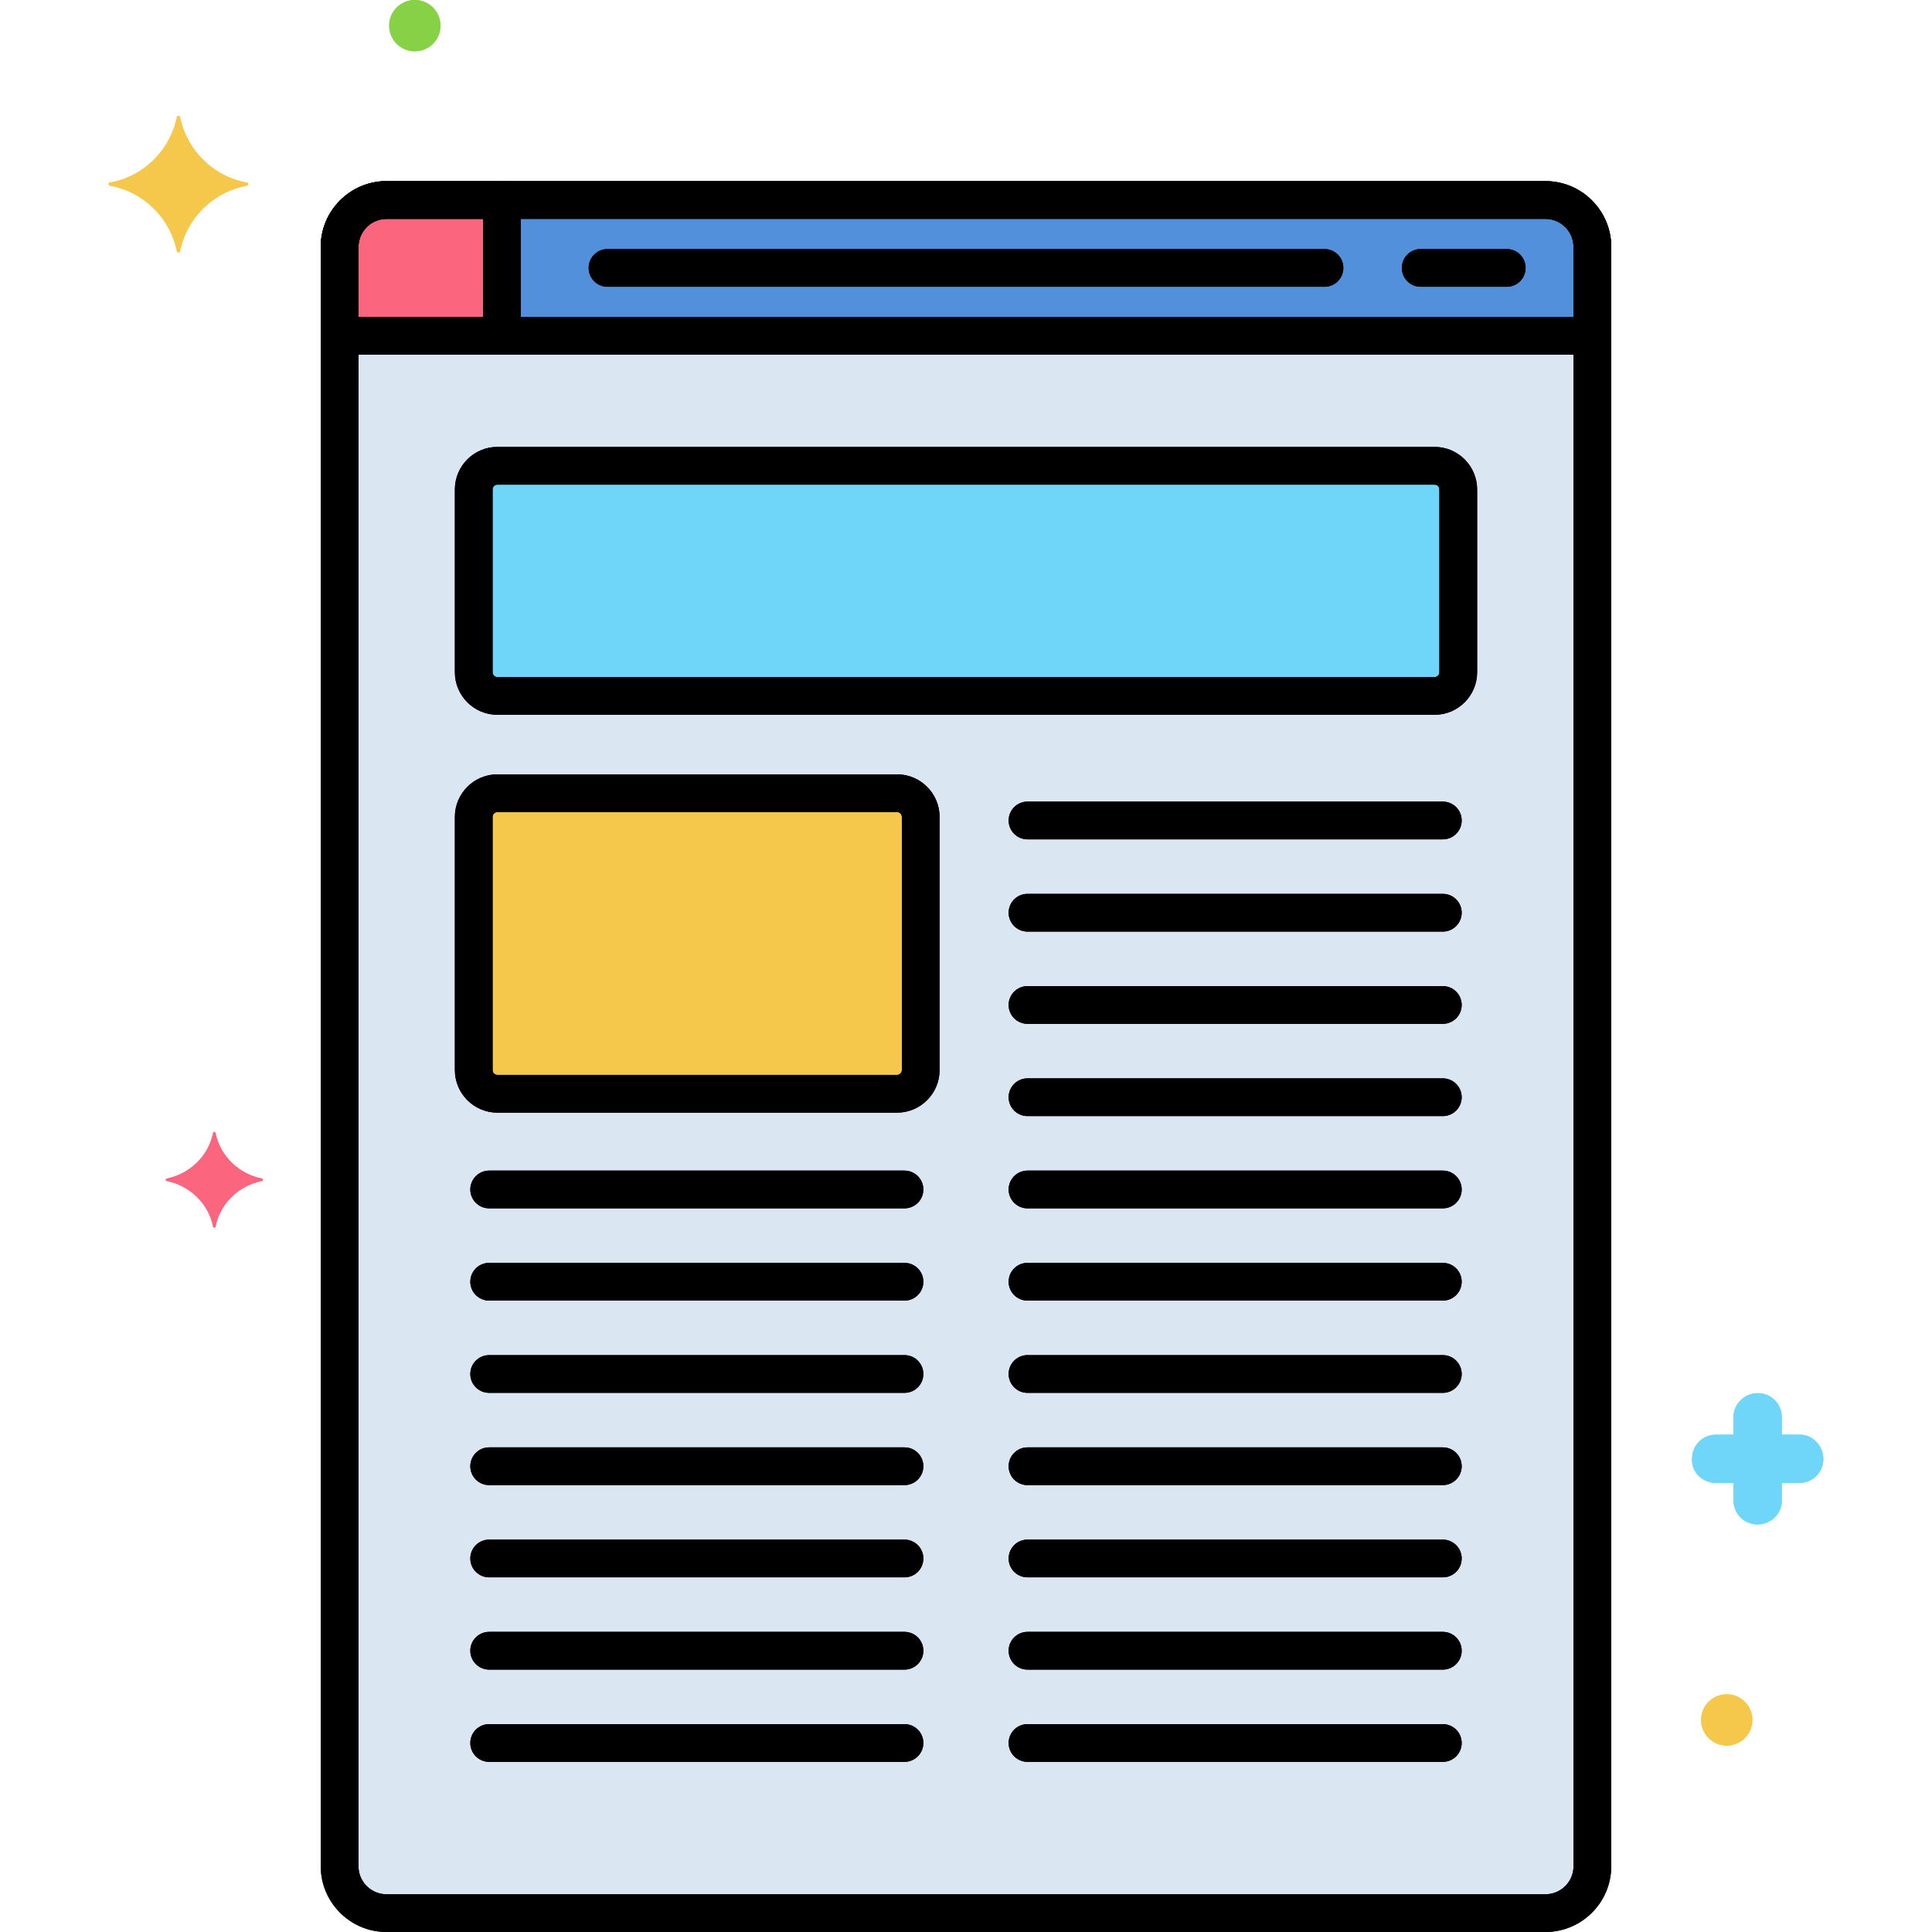 <?xml version="1.0" encoding="utf-8"?>
<!-- Generator: Adobe Illustrator 24.0.0, SVG Export Plug-In . SVG Version: 6.00 Build 0)  -->
<svg version="1.1" xmlns="http://www.w3.org/2000/svg" xmlns:xlink="http://www.w3.org/1999/xlink" x="0px" y="0px"
	 viewBox="0 0 256 256" enable-background="new 0 0 256 256" xml:space="preserve">
<g id="Layer_1">
</g>
<g id="Layer_2">
</g>
<g id="Layer_3">
</g>
<g id="Layer_4">
</g>
<g id="Layer_5">
</g>
<g id="Layer_6">
</g>
<g id="Layer_7">
</g>
<g id="Layer_8">
</g>
<g id="Layer_9">
</g>
<g id="Layer_10">
</g>
<g id="Layer_11">
</g>
<g id="Layer_12">
</g>
<g id="Layer_13">
</g>
<g id="Layer_14">
</g>
<g id="Layer_15">
</g>
<g id="Layer_16">
</g>
<g id="Layer_17">
</g>
<g id="Layer_18">
</g>
<g id="Layer_19">
</g>
<g id="Layer_20">
</g>
<g id="Layer_21">
</g>
<g id="Layer_22">
</g>
<g id="Layer_23">
</g>
<g id="Layer_24">
</g>
<g id="Layer_25">
</g>
<g id="Layer_26">
</g>
<g id="Layer_27">
</g>
<g id="Layer_28">
</g>
<g id="Layer_29">
</g>
<g id="Layer_30">
</g>
<g id="Layer_31">
</g>
<g id="Layer_32">
	<g>
		<g>
			<g>
				<path fill="#DAE6F1" d="M204.78,26.5H51.22c-3.435,0-6.22,2.785-6.22,6.22v214.56c0,3.435,2.785,6.22,6.22,6.22h153.56
					c3.435,0,6.22-2.785,6.22-6.22V32.72C211,29.285,208.215,26.5,204.78,26.5z"/>
			</g>
		</g>
		<g>
			<g>
				<path fill="#70D6F9" d="M190.087,61.716H65.913c-1.735,0-3.141,1.406-3.141,3.141v24.218c0,1.735,1.406,3.141,3.141,3.141
					h124.175c1.735,0,3.141-1.406,3.141-3.141V64.858C193.229,63.123,191.822,61.716,190.087,61.716z"/>
			</g>
		</g>
		<g>
			<g>
				<path fill="#F5C84C" d="M118.859,105.104H65.913c-1.735,0-3.141,1.406-3.141,3.141v33.548c0,1.735,1.406,3.141,3.141,3.141
					h52.946c1.735,0,3.141-1.406,3.141-3.141v-33.548C122,106.51,120.594,105.104,118.859,105.104z"/>
			</g>
		</g>
		<g>
			<g>
				<path fill="#5290DB" d="M204.78,26.5H51.22c-3.435,0-6.22,2.785-6.22,6.22V44.5h166V32.72C211,29.285,208.215,26.5,204.78,26.5z
					"/>
			</g>
		</g>
		<g>
			<g>
				<path fill="#FC657E" d="M51.22,26.5c-3.435,0-6.22,2.785-6.22,6.22V44.5h21.5v-18H51.22z"/>
			</g>
		</g>
		<g>
			<g>
				<path fill="#70D6F9" d="M238.503,190.1h-2.4v-2.3c0-1.8-1.4-3.2-3.2-3.2c-1.7,0-3.2,1.4-3.2,3.1v2.4h-2.3
					c-1.8,0-3.2,1.4-3.2,3.2c-0.1,1.7,1.3,3.2,3.2,3.2h2.3v2.3c0,1.8,1.4,3.2,3.2,3.2c1.7,0,3.2-1.4,3.2-3.1v-2.4h2.3
					c1.8,0,3.2-1.4,3.2-3.2C241.603,191.6,240.203,190.1,238.503,190.1z"/>
			</g>
		</g>
		<g>
			<g>
				<path fill="#F5C84C" d="M228.803,224.5c-1.878,0-3.4,1.522-3.4,3.4c0,1.878,1.522,3.4,3.4,3.4c1.878,0,3.4-1.522,3.4-3.4
					C232.203,226.022,230.68,224.5,228.803,224.5z"/>
			</g>
		</g>
		<g>
			<g>
				<path fill="#FC657E" d="M34.747,156.175c-3.1-0.6-5.6-3-6.2-6.1c0-0.1-0.3-0.1-0.3,0c-0.6,3.1-3.1,5.5-6.2,6.1
					c-0.1,0-0.1,0.2,0,0.3c3.1,0.6,5.6,3,6.2,6.1c0,0.1,0.3,0.1,0.3,0c0.6-3.1,3.1-5.5,6.2-6.1
					C34.847,156.375,34.847,156.175,34.747,156.175z"/>
			</g>
		</g>
		<g>
			<g>
				<path fill="#87D147" d="M54.966,0c-1.878,0-3.4,1.522-3.4,3.4c0,1.878,1.522,3.4,3.4,3.4c1.878,0,3.4-1.522,3.4-3.4
					C58.366,1.522,56.843,0,54.966,0z"/>
			</g>
		</g>
		<g>
			<g>
				<path fill="#F5C84C" d="M32.747,24.2c-4.5-0.8-8-4.3-8.9-8.7c0-0.2-0.4-0.2-0.4,0c-0.9,4.4-4.4,7.9-8.9,8.7
					c-0.2,0-0.2,0.3,0,0.4c4.5,0.8,8,4.3,8.9,8.7c0,0.2,0.4,0.2,0.4,0c0.9-4.4,4.4-7.9,8.9-8.7C32.947,24.5,32.947,24.2,32.747,24.2
					z"/>
			</g>
		</g>
		<g>
			<g>
				<g>
					<g>
						<path d="M204.78,24H51.22c-4.809,0-8.72,3.912-8.72,8.72v214.56c0,4.809,3.912,8.72,8.72,8.72h153.56
							c4.808,0,8.72-3.912,8.72-8.72V32.72C213.5,27.912,209.588,24,204.78,24z M208.5,247.28c0,2.051-1.668,3.72-3.72,3.72H51.22
							c-2.051,0-3.72-1.669-3.72-3.72V32.72c0-2.051,1.669-3.72,3.72-3.72h153.56c2.051,0,3.72,1.669,3.72,3.72V247.28z"/>
					</g>
				</g>
			</g>
		</g>
		<g>
			<g>
				<g>
					<g>
						<path d="M204.78,24H51.22c-4.808,0-8.72,3.912-8.72,8.72V44.5c0,1.381,1.119,2.5,2.5,2.5h166c1.381,0,2.5-1.119,2.5-2.5V32.72
							C213.5,27.912,209.588,24,204.78,24z M208.5,42h-161v-9.28c0-2.051,1.669-3.72,3.72-3.72h153.56c2.051,0,3.72,1.669,3.72,3.72
							V42z"/>
					</g>
				</g>
			</g>
		</g>
		<g>
			<g>
				<g>
					<g>
						<path d="M66.5,24H51.22c-4.808,0-8.72,3.912-8.72,8.72V44.5c0,1.381,1.119,2.5,2.5,2.5h21.5c1.381,0,2.5-1.119,2.5-2.5v-18
							C69,25.119,67.881,24,66.5,24z M64,42H47.5v-9.28c0-2.051,1.669-3.72,3.72-3.72H64V42z"/>
					</g>
				</g>
			</g>
		</g>
		<g>
			<g>
				<path d="M175.5,33h-95c-1.381,0-2.5,1.119-2.5,2.5s1.119,2.5,2.5,2.5h95c1.381,0,2.5-1.119,2.5-2.5S176.881,33,175.5,33z"/>
			</g>
		</g>
		<g>
			<g>
				<path d="M199.65,33h-11.4c-1.381,0-2.5,1.119-2.5,2.5s1.119,2.5,2.5,2.5h11.4c1.381,0,2.5-1.119,2.5-2.5S201.031,33,199.65,33z"
					/>
			</g>
		</g>
		<g>
			<g>
				<g>
					<g>
						<path d="M190.087,59.216H65.913c-3.11,0-5.641,2.531-5.641,5.641v24.218c0,3.11,2.531,5.641,5.641,5.641h124.175
							c3.11,0,5.641-2.531,5.641-5.641V64.857C195.729,61.747,193.198,59.216,190.087,59.216z M190.729,89.075
							c0,0.354-0.288,0.641-0.641,0.641H65.913c-0.354,0-0.641-0.288-0.641-0.641V64.857c0-0.354,0.288-0.641,0.641-0.641h124.175
							c0.354,0,0.641,0.288,0.641,0.641V89.075z"/>
					</g>
				</g>
			</g>
		</g>
		<g>
			<g>
				<g>
					<g>
						<path d="M118.859,102.604H65.913c-3.11,0-5.641,2.531-5.641,5.641v33.548c0,3.11,2.531,5.641,5.641,5.641h52.946
							c3.11,0,5.641-2.531,5.641-5.641v-33.548C124.5,105.134,121.969,102.604,118.859,102.604z M119.5,141.792
							c0,0.354-0.288,0.641-0.641,0.641H65.913c-0.354,0-0.641-0.288-0.641-0.641v-33.548c0-0.354,0.288-0.641,0.641-0.641h52.946
							c0.354,0,0.641,0.288,0.641,0.641V141.792z"/>
					</g>
				</g>
			</g>
		</g>
		<g>
			<g>
				<path d="M119.849,155.112h-55.03c-1.381,0-2.5,1.119-2.5,2.5s1.119,2.5,2.5,2.5h55.03c1.381,0,2.5-1.119,2.5-2.5
					S121.229,155.112,119.849,155.112z"/>
			</g>
		</g>
		<g>
			<g>
				<path d="M119.849,167.336h-55.03c-1.381,0-2.5,1.119-2.5,2.5s1.119,2.5,2.5,2.5h55.03c1.381,0,2.5-1.119,2.5-2.5
					S121.229,167.336,119.849,167.336z"/>
			</g>
		</g>
		<g>
			<g>
				<path d="M119.849,179.56h-55.03c-1.381,0-2.5,1.119-2.5,2.5s1.119,2.5,2.5,2.5h55.03c1.381,0,2.5-1.119,2.5-2.5
					S121.229,179.56,119.849,179.56z"/>
			</g>
		</g>
		<g>
			<g>
				<path d="M119.849,191.784h-55.03c-1.381,0-2.5,1.119-2.5,2.5s1.119,2.5,2.5,2.5h55.03c1.381,0,2.5-1.119,2.5-2.5
					S121.229,191.784,119.849,191.784z"/>
			</g>
		</g>
		<g>
			<g>
				<path d="M191.181,106.218h-55.03c-1.381,0-2.5,1.119-2.5,2.5s1.119,2.5,2.5,2.5h55.03c1.381,0,2.5-1.119,2.5-2.5
					S192.562,106.218,191.181,106.218z"/>
			</g>
		</g>
		<g>
			<g>
				<path d="M191.181,118.441h-55.03c-1.381,0-2.5,1.119-2.5,2.5s1.119,2.5,2.5,2.5h55.03c1.381,0,2.5-1.119,2.5-2.5
					S192.562,118.441,191.181,118.441z"/>
			</g>
		</g>
		<g>
			<g>
				<path d="M191.181,130.665h-55.03c-1.381,0-2.5,1.119-2.5,2.5s1.119,2.5,2.5,2.5h55.03c1.381,0,2.5-1.119,2.5-2.5
					S192.562,130.665,191.181,130.665z"/>
			</g>
		</g>
		<g>
			<g>
				<path d="M191.181,142.889h-55.03c-1.381,0-2.5,1.119-2.5,2.5s1.119,2.5,2.5,2.5h55.03c1.381,0,2.5-1.119,2.5-2.5
					S192.562,142.889,191.181,142.889z"/>
			</g>
		</g>
		<g>
			<g>
				<path d="M191.181,155.112h-55.03c-1.381,0-2.5,1.119-2.5,2.5s1.119,2.5,2.5,2.5h55.03c1.381,0,2.5-1.119,2.5-2.5
					S192.562,155.112,191.181,155.112z"/>
			</g>
		</g>
		<g>
			<g>
				<path d="M191.181,167.336h-55.03c-1.381,0-2.5,1.119-2.5,2.5s1.119,2.5,2.5,2.5h55.03c1.381,0,2.5-1.119,2.5-2.5
					S192.562,167.336,191.181,167.336z"/>
			</g>
		</g>
		<g>
			<g>
				<path d="M191.181,179.56h-55.03c-1.381,0-2.5,1.119-2.5,2.5s1.119,2.5,2.5,2.5h55.03c1.381,0,2.5-1.119,2.5-2.5
					S192.562,179.56,191.181,179.56z"/>
			</g>
		</g>
		<g>
			<g>
				<path d="M191.181,191.784h-55.03c-1.381,0-2.5,1.119-2.5,2.5s1.119,2.5,2.5,2.5h55.03c1.381,0,2.5-1.119,2.5-2.5
					S192.562,191.784,191.181,191.784z"/>
			</g>
		</g>
		<g>
			<g>
				<path d="M119.849,204.007h-55.03c-1.381,0-2.5,1.119-2.5,2.5s1.119,2.5,2.5,2.5h55.03c1.381,0,2.5-1.119,2.5-2.5
					S121.229,204.007,119.849,204.007z"/>
			</g>
		</g>
		<g>
			<g>
				<path d="M119.849,216.231h-55.03c-1.381,0-2.5,1.119-2.5,2.5s1.119,2.5,2.5,2.5h55.03c1.381,0,2.5-1.119,2.5-2.5
					S121.229,216.231,119.849,216.231z"/>
			</g>
		</g>
		<g>
			<g>
				<path d="M191.181,204.007h-55.03c-1.381,0-2.5,1.119-2.5,2.5s1.119,2.5,2.5,2.5h55.03c1.381,0,2.5-1.119,2.5-2.5
					S192.562,204.007,191.181,204.007z"/>
			</g>
		</g>
		<g>
			<g>
				<path d="M191.181,216.231h-55.03c-1.381,0-2.5,1.119-2.5,2.5s1.119,2.5,2.5,2.5h55.03c1.381,0,2.5-1.119,2.5-2.5
					S192.562,216.231,191.181,216.231z"/>
			</g>
		</g>
		<g>
			<g>
				<path d="M119.849,228.455h-55.03c-1.381,0-2.5,1.119-2.5,2.5s1.119,2.5,2.5,2.5h55.03c1.381,0,2.5-1.119,2.5-2.5
					S121.229,228.455,119.849,228.455z"/>
			</g>
		</g>
		<g>
			<g>
				<path d="M191.181,228.455h-55.03c-1.381,0-2.5,1.119-2.5,2.5s1.119,2.5,2.5,2.5h55.03c1.381,0,2.5-1.119,2.5-2.5
					S192.562,228.455,191.181,228.455z"/>
			</g>
		</g>
		<g>
			<g>
				<path fill="#70D6F9" d="M238.503,190.1h-2.4v-2.3c0-1.8-1.4-3.2-3.2-3.2c-1.7,0-3.2,1.4-3.2,3.1v2.4h-2.3
					c-1.8,0-3.2,1.4-3.2,3.2c-0.1,1.7,1.3,3.2,3.2,3.2h2.3v2.3c0,1.8,1.4,3.2,3.2,3.2c1.7,0,3.2-1.4,3.2-3.1v-2.4h2.3
					c1.8,0,3.2-1.4,3.2-3.2C241.603,191.6,240.203,190.1,238.503,190.1z"/>
			</g>
		</g>
		<g>
			<g>
				<path fill="#F5C84C" d="M228.803,224.5c-1.878,0-3.4,1.522-3.4,3.4c0,1.878,1.522,3.4,3.4,3.4c1.878,0,3.4-1.522,3.4-3.4
					C232.203,226.022,230.68,224.5,228.803,224.5z"/>
			</g>
		</g>
		<g>
			<g>
				<path fill="#FC657E" d="M34.747,156.175c-3.1-0.6-5.6-3-6.2-6.1c0-0.1-0.3-0.1-0.3,0c-0.6,3.1-3.1,5.5-6.2,6.1
					c-0.1,0-0.1,0.2,0,0.3c3.1,0.6,5.6,3,6.2,6.1c0,0.1,0.3,0.1,0.3,0c0.6-3.1,3.1-5.5,6.2-6.1
					C34.847,156.375,34.847,156.175,34.747,156.175z"/>
			</g>
		</g>
		<g>
			<g>
				<path fill="#87D147" d="M54.966,0c-1.878,0-3.4,1.522-3.4,3.4c0,1.878,1.522,3.4,3.4,3.4c1.878,0,3.4-1.522,3.4-3.4
					C58.366,1.522,56.843,0,54.966,0z"/>
			</g>
		</g>
		<g>
			<g>
				<path fill="#F5C84C" d="M32.747,24.2c-4.5-0.8-8-4.3-8.9-8.7c0-0.2-0.4-0.2-0.4,0c-0.9,4.4-4.4,7.9-8.9,8.7
					c-0.2,0-0.2,0.3,0,0.4c4.5,0.8,8,4.3,8.9,8.7c0,0.2,0.4,0.2,0.4,0c0.9-4.4,4.4-7.9,8.9-8.7C32.947,24.5,32.947,24.2,32.747,24.2
					z"/>
			</g>
		</g>
		<g>
			<g>
				<g>
					<g>
						<path d="M204.78,24H51.22c-4.809,0-8.72,3.912-8.72,8.72v214.56c0,4.809,3.912,8.72,8.72,8.72h153.56
							c4.808,0,8.72-3.912,8.72-8.72V32.72C213.5,27.912,209.588,24,204.78,24z M208.5,247.28c0,2.051-1.668,3.72-3.72,3.72H51.22
							c-2.051,0-3.72-1.669-3.72-3.72V32.72c0-2.051,1.669-3.72,3.72-3.72h153.56c2.051,0,3.72,1.669,3.72,3.72V247.28z"/>
					</g>
				</g>
			</g>
		</g>
		<g>
			<g>
				<path d="M210,42H46.5c-1.381,0-2.5,1.119-2.5,2.5s1.119,2.5,2.5,2.5H210c1.381,0,2.5-1.119,2.5-2.5S211.381,42,210,42z"/>
			</g>
		</g>
		<g>
			<g>
				<path d="M66.5,25.458c-1.381,0-2.5,1.119-2.5,2.5v15.604c0,1.381,1.119,2.5,2.5,2.5s2.5-1.119,2.5-2.5V27.958
					C69,26.578,67.881,25.458,66.5,25.458z"/>
			</g>
		</g>
		<g>
			<g>
				<path d="M175.5,33h-95c-1.381,0-2.5,1.119-2.5,2.5s1.119,2.5,2.5,2.5h95c1.381,0,2.5-1.119,2.5-2.5S176.881,33,175.5,33z"/>
			</g>
		</g>
		<g>
			<g>
				<path d="M199.65,33h-11.4c-1.381,0-2.5,1.119-2.5,2.5s1.119,2.5,2.5,2.5h11.4c1.381,0,2.5-1.119,2.5-2.5S201.031,33,199.65,33z"
					/>
			</g>
		</g>
		<g>
			<g>
				<g>
					<g>
						<path d="M190.087,59.216H65.913c-3.11,0-5.641,2.531-5.641,5.641v24.218c0,3.11,2.531,5.641,5.641,5.641h124.175
							c3.11,0,5.641-2.531,5.641-5.641V64.857C195.729,61.747,193.198,59.216,190.087,59.216z M190.729,89.075
							c0,0.354-0.288,0.641-0.641,0.641H65.913c-0.354,0-0.641-0.288-0.641-0.641V64.857c0-0.354,0.288-0.641,0.641-0.641h124.175
							c0.354,0,0.641,0.288,0.641,0.641V89.075z"/>
					</g>
				</g>
			</g>
		</g>
		<g>
			<g>
				<g>
					<g>
						<path d="M118.859,102.604H65.913c-3.11,0-5.641,2.531-5.641,5.641v33.548c0,3.11,2.531,5.641,5.641,5.641h52.946
							c3.11,0,5.641-2.531,5.641-5.641v-33.548C124.5,105.134,121.969,102.604,118.859,102.604z M119.5,141.792
							c0,0.354-0.288,0.641-0.641,0.641H65.913c-0.354,0-0.641-0.288-0.641-0.641v-33.548c0-0.354,0.288-0.641,0.641-0.641h52.946
							c0.354,0,0.641,0.288,0.641,0.641V141.792z"/>
					</g>
				</g>
			</g>
		</g>
		<g>
			<g>
				<path d="M119.849,155.112h-55.03c-1.381,0-2.5,1.119-2.5,2.5s1.119,2.5,2.5,2.5h55.03c1.381,0,2.5-1.119,2.5-2.5
					S121.229,155.112,119.849,155.112z"/>
			</g>
		</g>
		<g>
			<g>
				<path d="M119.849,167.336h-55.03c-1.381,0-2.5,1.119-2.5,2.5s1.119,2.5,2.5,2.5h55.03c1.381,0,2.5-1.119,2.5-2.5
					S121.229,167.336,119.849,167.336z"/>
			</g>
		</g>
		<g>
			<g>
				<path d="M119.849,179.56h-55.03c-1.381,0-2.5,1.119-2.5,2.5s1.119,2.5,2.5,2.5h55.03c1.381,0,2.5-1.119,2.5-2.5
					S121.229,179.56,119.849,179.56z"/>
			</g>
		</g>
		<g>
			<g>
				<path d="M119.849,191.784h-55.03c-1.381,0-2.5,1.119-2.5,2.5s1.119,2.5,2.5,2.5h55.03c1.381,0,2.5-1.119,2.5-2.5
					S121.229,191.784,119.849,191.784z"/>
			</g>
		</g>
		<g>
			<g>
				<path d="M191.181,106.218h-55.03c-1.381,0-2.5,1.119-2.5,2.5s1.119,2.5,2.5,2.5h55.03c1.381,0,2.5-1.119,2.5-2.5
					S192.562,106.218,191.181,106.218z"/>
			</g>
		</g>
		<g>
			<g>
				<path d="M191.181,118.441h-55.03c-1.381,0-2.5,1.119-2.5,2.5s1.119,2.5,2.5,2.5h55.03c1.381,0,2.5-1.119,2.5-2.5
					S192.562,118.441,191.181,118.441z"/>
			</g>
		</g>
		<g>
			<g>
				<path d="M191.181,130.665h-55.03c-1.381,0-2.5,1.119-2.5,2.5s1.119,2.5,2.5,2.5h55.03c1.381,0,2.5-1.119,2.5-2.5
					S192.562,130.665,191.181,130.665z"/>
			</g>
		</g>
		<g>
			<g>
				<path d="M191.181,142.889h-55.03c-1.381,0-2.5,1.119-2.5,2.5s1.119,2.5,2.5,2.5h55.03c1.381,0,2.5-1.119,2.5-2.5
					S192.562,142.889,191.181,142.889z"/>
			</g>
		</g>
		<g>
			<g>
				<path d="M191.181,155.112h-55.03c-1.381,0-2.5,1.119-2.5,2.5s1.119,2.5,2.5,2.5h55.03c1.381,0,2.5-1.119,2.5-2.5
					S192.562,155.112,191.181,155.112z"/>
			</g>
		</g>
		<g>
			<g>
				<path d="M191.181,167.336h-55.03c-1.381,0-2.5,1.119-2.5,2.5s1.119,2.5,2.5,2.5h55.03c1.381,0,2.5-1.119,2.5-2.5
					S192.562,167.336,191.181,167.336z"/>
			</g>
		</g>
		<g>
			<g>
				<path d="M191.181,179.56h-55.03c-1.381,0-2.5,1.119-2.5,2.5s1.119,2.5,2.5,2.5h55.03c1.381,0,2.5-1.119,2.5-2.5
					S192.562,179.56,191.181,179.56z"/>
			</g>
		</g>
		<g>
			<g>
				<path d="M191.181,191.784h-55.03c-1.381,0-2.5,1.119-2.5,2.5s1.119,2.5,2.5,2.5h55.03c1.381,0,2.5-1.119,2.5-2.5
					S192.562,191.784,191.181,191.784z"/>
			</g>
		</g>
		<g>
			<g>
				<path d="M119.849,204.007h-55.03c-1.381,0-2.5,1.119-2.5,2.5s1.119,2.5,2.5,2.5h55.03c1.381,0,2.5-1.119,2.5-2.5
					S121.229,204.007,119.849,204.007z"/>
			</g>
		</g>
		<g>
			<g>
				<path d="M119.849,216.231h-55.03c-1.381,0-2.5,1.119-2.5,2.5s1.119,2.5,2.5,2.5h55.03c1.381,0,2.5-1.119,2.5-2.5
					S121.229,216.231,119.849,216.231z"/>
			</g>
		</g>
		<g>
			<g>
				<path d="M191.181,204.007h-55.03c-1.381,0-2.5,1.119-2.5,2.5s1.119,2.5,2.5,2.5h55.03c1.381,0,2.5-1.119,2.5-2.5
					S192.562,204.007,191.181,204.007z"/>
			</g>
		</g>
		<g>
			<g>
				<path d="M191.181,216.231h-55.03c-1.381,0-2.5,1.119-2.5,2.5s1.119,2.5,2.5,2.5h55.03c1.381,0,2.5-1.119,2.5-2.5
					S192.562,216.231,191.181,216.231z"/>
			</g>
		</g>
		<g>
			<g>
				<path d="M119.849,228.455h-55.03c-1.381,0-2.5,1.119-2.5,2.5s1.119,2.5,2.5,2.5h55.03c1.381,0,2.5-1.119,2.5-2.5
					S121.229,228.455,119.849,228.455z"/>
			</g>
		</g>
		<g>
			<g>
				<path d="M191.181,228.455h-55.03c-1.381,0-2.5,1.119-2.5,2.5s1.119,2.5,2.5,2.5h55.03c1.381,0,2.5-1.119,2.5-2.5
					S192.562,228.455,191.181,228.455z"/>
			</g>
		</g>
	</g>
</g>
<g id="Layer_33">
</g>
<g id="Layer_34">
</g>
<g id="Layer_35">
</g>
<g id="Layer_36">
</g>
<g id="Layer_37">
</g>
<g id="Layer_38">
</g>
<g id="Layer_39">
</g>
<g id="Layer_40">
</g>
<g id="Layer_41">
</g>
<g id="Layer_42">
</g>
<g id="Layer_43">
</g>
<g id="Layer_44">
</g>
<g id="Layer_45">
</g>
<g id="Layer_46">
</g>
<g id="Layer_47">
</g>
<g id="Layer_48">
</g>
<g id="Layer_49">
</g>
<g id="Layer_50">
</g>
<g id="Layer_51">
</g>
<g id="Layer_52">
</g>
<g id="Layer_53">
</g>
<g id="Layer_54">
</g>
<g id="Layer_55">
</g>
<g id="Layer_56">
</g>
<g id="Layer_57">
</g>
<g id="Layer_58">
</g>
<g id="Layer_59">
</g>
<g id="Layer_60">
</g>
<g id="Layer_61">
</g>
<g id="Layer_62">
</g>
<g id="Layer_63">
</g>
<g id="Layer_64">
</g>
<g id="Layer_65">
</g>
<g id="Layer_66">
</g>
<g id="Layer_67">
</g>
<g id="Layer_68">
</g>
<g id="Layer_69">
</g>
<g id="Layer_70">
</g>
<g id="Layer_71">
</g>
<g id="Layer_72">
</g>
<g id="Layer_73">
</g>
<g id="Layer_74">
</g>
<g id="Layer_75">
</g>
<g id="Layer_76">
</g>
<g id="Layer_77">
</g>
<g id="Layer_78">
</g>
<g id="Layer_79">
</g>
<g id="Layer_80">
</g>
</svg>
